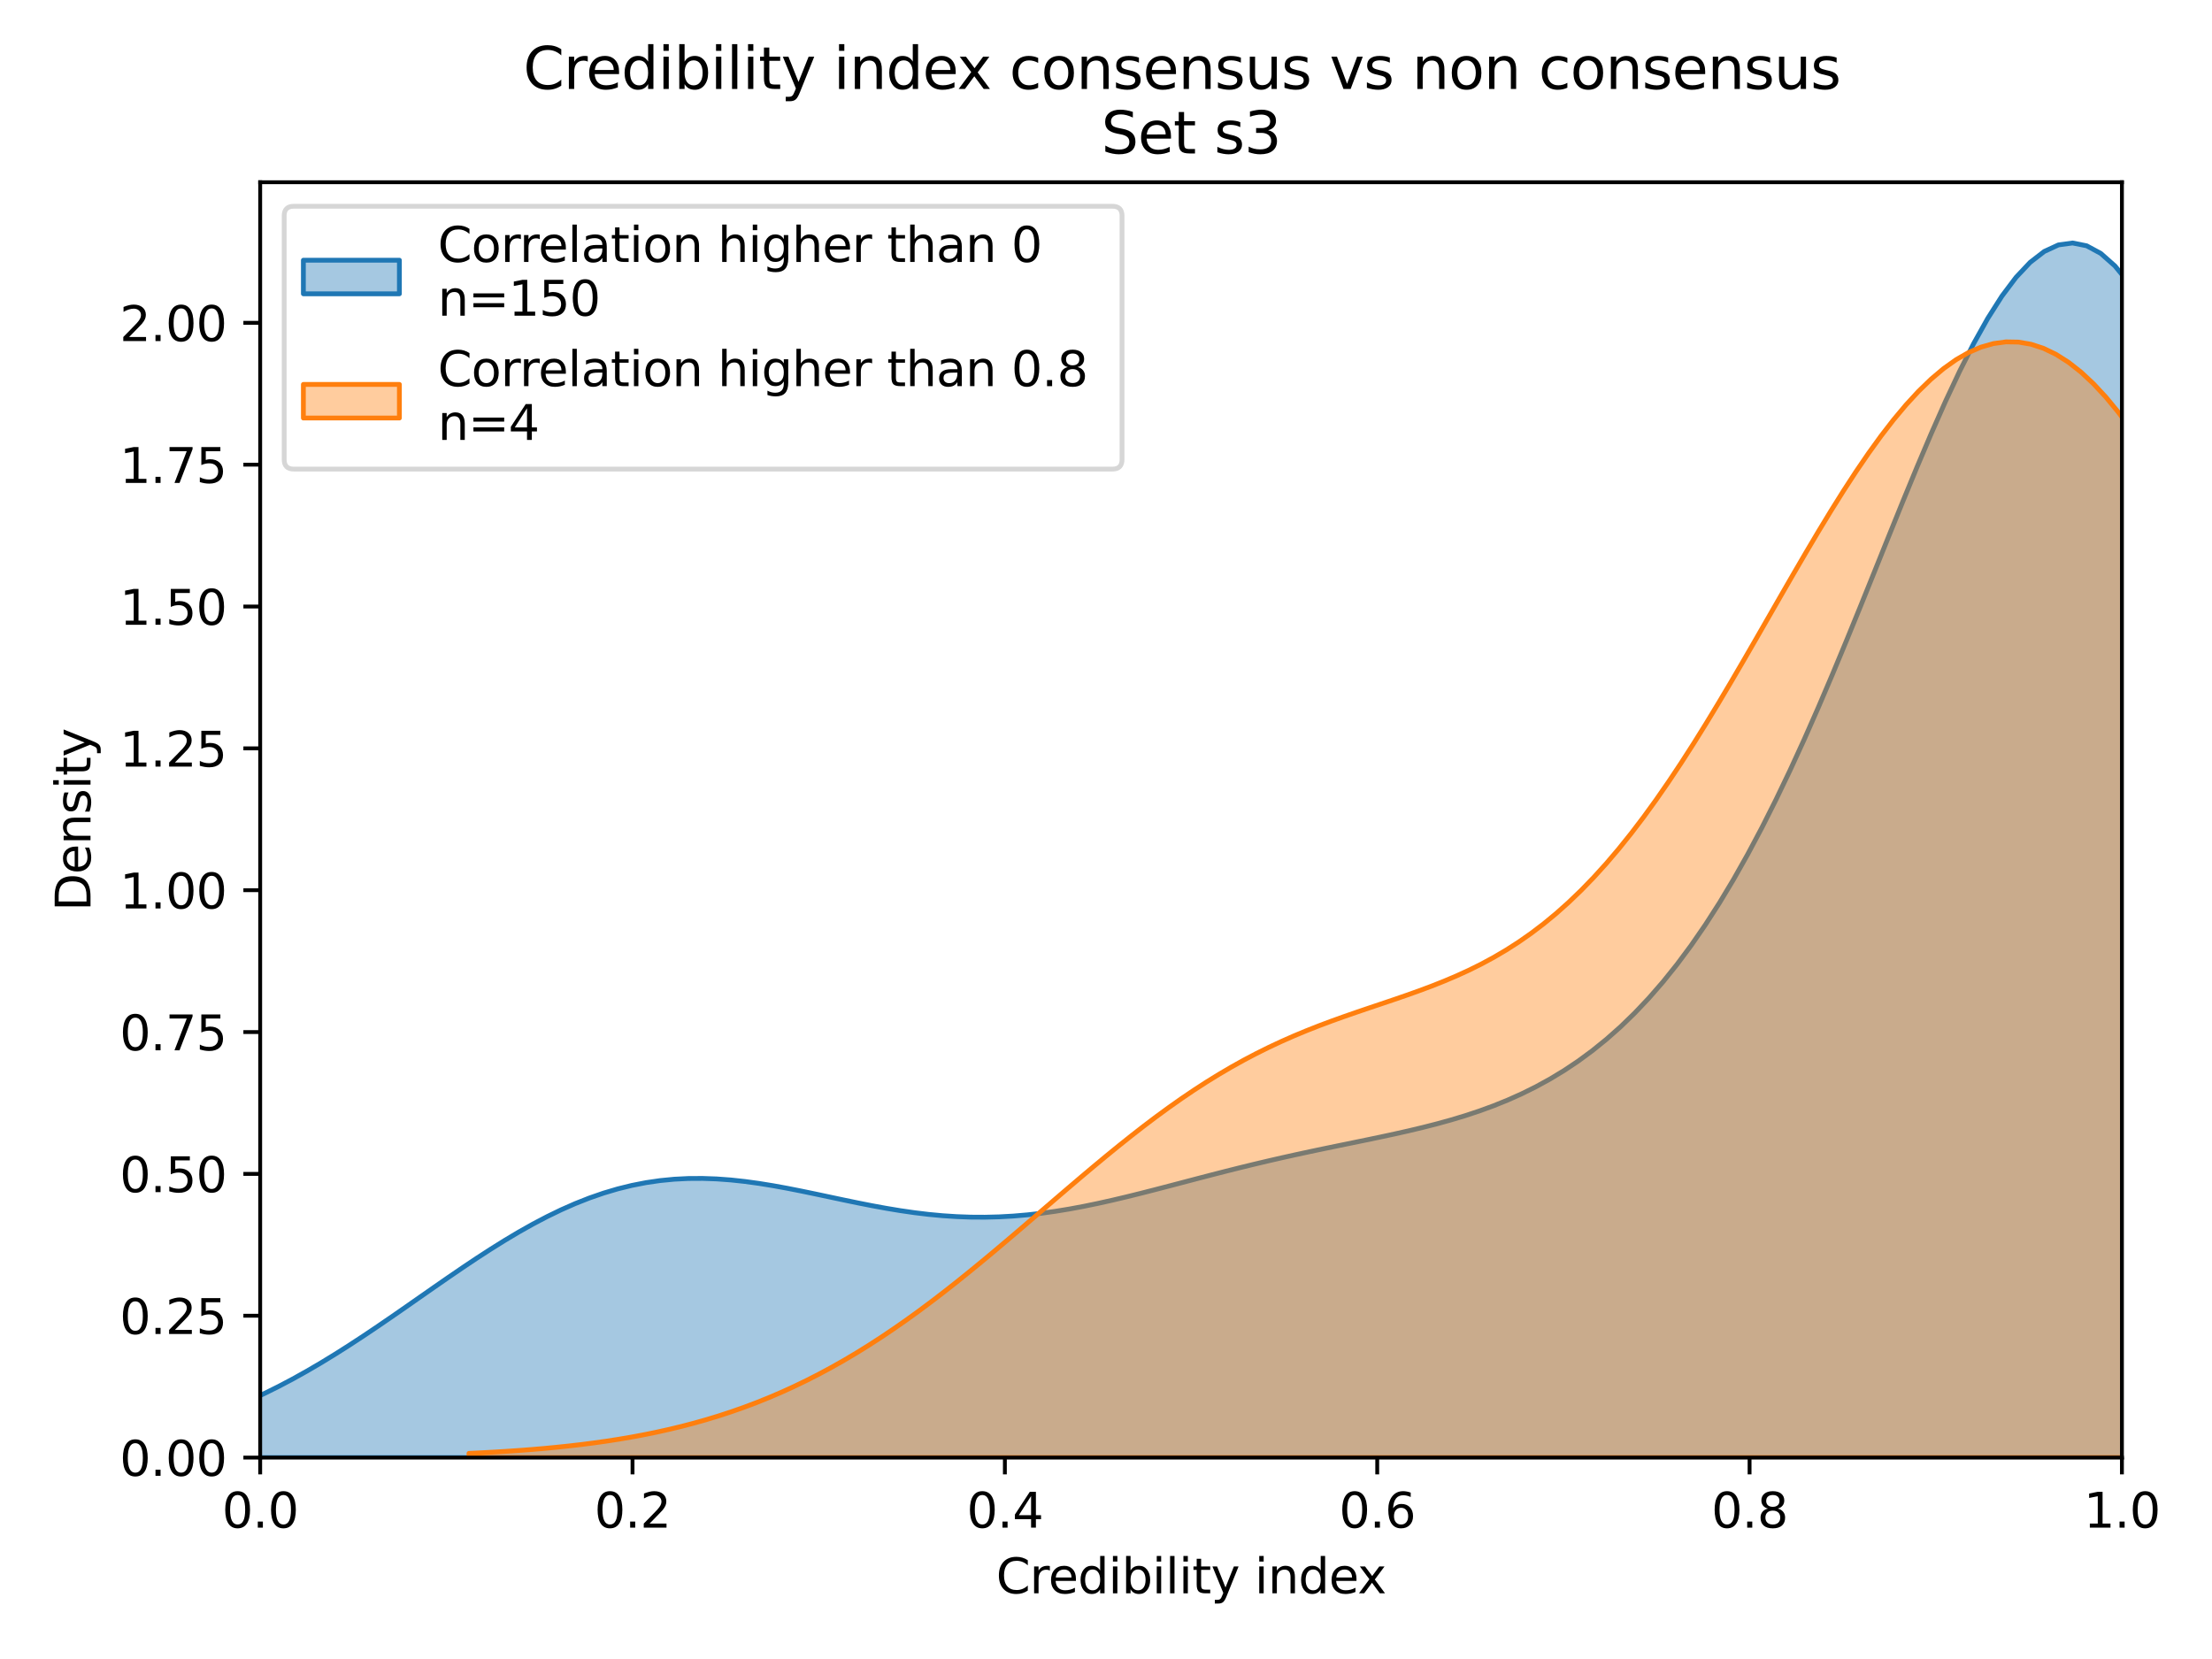 <?xml version="1.0" encoding="utf-8" standalone="no"?>
<!DOCTYPE svg PUBLIC "-//W3C//DTD SVG 1.1//EN"
  "http://www.w3.org/Graphics/SVG/1.1/DTD/svg11.dtd">
<svg height="345.6pt" version="1.1" viewBox="0 0 460.8 345.6" width="460.8pt" xmlns="http://www.w3.org/2000/svg" xmlns:xlink="http://www.w3.org/1999/xlink">
 <defs>
  <style type="text/css">*{stroke-linecap:butt;stroke-linejoin:round;}</style>
 </defs>
 <g id="figure_1">
  <g id="patch_1">
   <path d="M 0 345.6 
L 460.8 345.6 
L 460.8 0 
L 0 0 
z
" style="fill:#ffffff;"/>
  </g>
  <g id="axes_1">
   <g id="patch_2">
    <path d="M 54.2 303.64 
L 442.035 303.64 
L 442.035 37.968 
L 54.2 37.968 
z
" style="fill:#ffffff;"/>
   </g>
   <g id="PolyCollection_1">
    <path clip-path="url(#p6543b35078)" d="M -21.385 303.457 
L -21.385 303.64 
L -18.442 303.64 
L -15.5 303.64 
L -12.557 303.64 
L -9.615 303.64 
L -6.673 303.64 
L -3.73 303.64 
L -0.788 303.64 
L 2.155 303.64 
L 5.097 303.64 
L 8.04 303.64 
L 10.982 303.64 
L 13.925 303.64 
L 16.867 303.64 
L 19.809 303.64 
L 22.752 303.64 
L 25.694 303.64 
L 28.637 303.64 
L 31.579 303.64 
L 34.522 303.64 
L 37.464 303.64 
L 40.406 303.64 
L 43.349 303.64 
L 46.291 303.64 
L 49.234 303.64 
L 52.176 303.64 
L 55.119 303.64 
L 58.061 303.64 
L 61.003 303.64 
L 63.946 303.64 
L 66.888 303.64 
L 69.831 303.64 
L 72.773 303.64 
L 75.716 303.64 
L 78.658 303.64 
L 81.601 303.64 
L 84.543 303.64 
L 87.485 303.64 
L 90.428 303.64 
L 93.37 303.64 
L 96.313 303.64 
L 99.255 303.64 
L 102.198 303.64 
L 105.14 303.64 
L 108.082 303.64 
L 111.025 303.64 
L 113.967 303.64 
L 116.91 303.64 
L 119.852 303.64 
L 122.795 303.64 
L 125.737 303.64 
L 128.679 303.64 
L 131.622 303.64 
L 134.564 303.64 
L 137.507 303.64 
L 140.449 303.64 
L 143.392 303.64 
L 146.334 303.64 
L 149.277 303.64 
L 152.219 303.64 
L 155.161 303.64 
L 158.104 303.64 
L 161.046 303.64 
L 163.989 303.64 
L 166.931 303.64 
L 169.874 303.64 
L 172.816 303.64 
L 175.758 303.64 
L 178.701 303.64 
L 181.643 303.64 
L 184.586 303.64 
L 187.528 303.64 
L 190.471 303.64 
L 193.413 303.64 
L 196.355 303.64 
L 199.298 303.64 
L 202.24 303.64 
L 205.183 303.64 
L 208.125 303.64 
L 211.068 303.64 
L 214.01 303.64 
L 216.953 303.64 
L 219.895 303.64 
L 222.837 303.64 
L 225.78 303.64 
L 228.722 303.64 
L 231.665 303.64 
L 234.607 303.64 
L 237.55 303.64 
L 240.492 303.64 
L 243.434 303.64 
L 246.377 303.64 
L 249.319 303.64 
L 252.262 303.64 
L 255.204 303.64 
L 258.147 303.64 
L 261.089 303.64 
L 264.032 303.64 
L 266.974 303.64 
L 269.916 303.64 
L 272.859 303.64 
L 275.801 303.64 
L 278.744 303.64 
L 281.686 303.64 
L 284.629 303.64 
L 287.571 303.64 
L 290.513 303.64 
L 293.456 303.64 
L 296.398 303.64 
L 299.341 303.64 
L 302.283 303.64 
L 305.226 303.64 
L 308.168 303.64 
L 311.11 303.64 
L 314.053 303.64 
L 316.995 303.64 
L 319.938 303.64 
L 322.88 303.64 
L 325.823 303.64 
L 328.765 303.64 
L 331.708 303.64 
L 334.65 303.64 
L 337.592 303.64 
L 340.535 303.64 
L 343.477 303.64 
L 346.42 303.64 
L 349.362 303.64 
L 352.305 303.64 
L 355.247 303.64 
L 358.189 303.64 
L 361.132 303.64 
L 364.074 303.64 
L 367.017 303.64 
L 369.959 303.64 
L 372.902 303.64 
L 375.844 303.64 
L 378.786 303.64 
L 381.729 303.64 
L 384.671 303.64 
L 387.614 303.64 
L 390.556 303.64 
L 393.499 303.64 
L 396.441 303.64 
L 399.384 303.64 
L 402.326 303.64 
L 405.268 303.64 
L 408.211 303.64 
L 411.153 303.64 
L 414.096 303.64 
L 417.038 303.64 
L 419.981 303.64 
L 422.923 303.64 
L 425.865 303.64 
L 428.808 303.64 
L 431.75 303.64 
L 434.693 303.64 
L 437.635 303.64 
L 440.578 303.64 
L 443.52 303.64 
L 446.463 303.64 
L 449.405 303.64 
L 452.347 303.64 
L 455.29 303.64 
L 458.232 303.64 
L 461.175 303.64 
L 464.117 303.64 
L 467.06 303.64 
L 470.002 303.64 
L 472.944 303.64 
L 475.887 303.64 
L 478.829 303.64 
L 481.772 303.64 
L 484.714 303.64 
L 487.657 303.64 
L 490.599 303.64 
L 493.541 303.64 
L 496.484 303.64 
L 499.426 303.64 
L 502.369 303.64 
L 505.311 303.64 
L 508.254 303.64 
L 511.196 303.64 
L 514.139 303.64 
L 517.081 303.64 
L 520.023 303.64 
L 522.966 303.64 
L 525.908 303.64 
L 528.851 303.64 
L 531.793 303.64 
L 534.736 303.64 
L 537.678 303.64 
L 540.62 303.64 
L 543.563 303.64 
L 546.505 303.64 
L 549.448 303.64 
L 552.39 303.64 
L 555.333 303.64 
L 558.275 303.64 
L 561.217 303.64 
L 564.16 303.64 
L 564.16 301.449 
L 564.16 301.449 
L 561.217 300.921 
L 558.275 300.283 
L 555.333 299.517 
L 552.39 298.602 
L 549.448 297.515 
L 546.505 296.233 
L 543.563 294.727 
L 540.62 292.971 
L 537.678 290.934 
L 534.736 288.585 
L 531.793 285.893 
L 528.851 282.826 
L 525.908 279.353 
L 522.966 275.445 
L 520.023 271.073 
L 517.081 266.214 
L 514.139 260.846 
L 511.196 254.956 
L 508.254 248.533 
L 505.311 241.576 
L 502.369 234.09 
L 499.426 226.09 
L 496.484 217.6 
L 493.541 208.653 
L 490.599 199.295 
L 487.657 189.578 
L 484.714 179.567 
L 481.772 169.337 
L 478.829 158.968 
L 475.887 148.551 
L 472.944 138.182 
L 470.002 127.961 
L 467.06 117.991 
L 464.117 108.378 
L 461.175 99.223 
L 458.232 90.626 
L 455.29 82.681 
L 452.347 75.474 
L 449.405 69.083 
L 446.463 63.573 
L 443.52 58.998 
L 440.578 55.397 
L 437.635 52.795 
L 434.693 51.204 
L 431.75 50.619 
L 428.808 51.022 
L 425.865 52.38 
L 422.923 54.648 
L 419.981 57.771 
L 417.038 61.682 
L 414.096 66.306 
L 411.153 71.564 
L 408.211 77.371 
L 405.268 83.64 
L 402.326 90.283 
L 399.384 97.214 
L 396.441 104.349 
L 393.499 111.607 
L 390.556 118.915 
L 387.614 126.204 
L 384.671 133.412 
L 381.729 140.486 
L 378.786 147.378 
L 375.844 154.048 
L 372.902 160.466 
L 369.959 166.604 
L 367.017 172.446 
L 364.074 177.979 
L 361.132 183.194 
L 358.189 188.09 
L 355.247 192.668 
L 352.305 196.932 
L 349.362 200.892 
L 346.42 204.555 
L 343.477 207.934 
L 340.535 211.042 
L 337.592 213.893 
L 334.65 216.5 
L 331.708 218.879 
L 328.765 221.044 
L 325.823 223.01 
L 322.88 224.791 
L 319.938 226.403 
L 316.995 227.86 
L 314.053 229.176 
L 311.11 230.364 
L 308.168 231.439 
L 305.226 232.414 
L 302.283 233.301 
L 299.341 234.114 
L 296.398 234.865 
L 293.456 235.566 
L 290.513 236.228 
L 287.571 236.861 
L 284.629 237.475 
L 281.686 238.08 
L 278.744 238.683 
L 275.801 239.291 
L 272.859 239.91 
L 269.916 240.546 
L 266.974 241.2 
L 264.032 241.876 
L 261.089 242.573 
L 258.147 243.292 
L 255.204 244.03 
L 252.262 244.785 
L 249.319 245.551 
L 246.377 246.324 
L 243.434 247.096 
L 240.492 247.862 
L 237.55 248.613 
L 234.607 249.34 
L 231.665 250.036 
L 228.722 250.691 
L 225.78 251.298 
L 222.837 251.847 
L 219.895 252.331 
L 216.953 252.743 
L 214.01 253.077 
L 211.068 253.328 
L 208.125 253.492 
L 205.183 253.566 
L 202.24 253.551 
L 199.298 253.445 
L 196.355 253.252 
L 193.413 252.976 
L 190.471 252.621 
L 187.528 252.195 
L 184.586 251.707 
L 181.643 251.167 
L 178.701 250.587 
L 175.758 249.978 
L 172.816 249.354 
L 169.874 248.73 
L 166.931 248.12 
L 163.989 247.539 
L 161.046 247.003 
L 158.104 246.526 
L 155.161 246.122 
L 152.219 245.806 
L 149.277 245.59 
L 146.334 245.486 
L 143.392 245.503 
L 140.449 245.652 
L 137.507 245.938 
L 134.564 246.368 
L 131.622 246.944 
L 128.679 247.669 
L 125.737 248.542 
L 122.795 249.561 
L 119.852 250.722 
L 116.91 252.019 
L 113.967 253.445 
L 111.025 254.991 
L 108.082 256.646 
L 105.14 258.399 
L 102.198 260.237 
L 99.255 262.146 
L 96.313 264.114 
L 93.37 266.124 
L 90.428 268.163 
L 87.485 270.217 
L 84.543 272.271 
L 81.601 274.312 
L 78.658 276.326 
L 75.716 278.302 
L 72.773 280.228 
L 69.831 282.095 
L 66.888 283.894 
L 63.946 285.616 
L 61.003 287.257 
L 58.061 288.81 
L 55.119 290.273 
L 52.176 291.644 
L 49.234 292.919 
L 46.291 294.101 
L 43.349 295.19 
L 40.406 296.187 
L 37.464 297.096 
L 34.522 297.92 
L 31.579 298.662 
L 28.637 299.328 
L 25.694 299.921 
L 22.752 300.448 
L 19.809 300.913 
L 16.867 301.321 
L 13.925 301.677 
L 10.982 301.986 
L 8.04 302.253 
L 5.097 302.482 
L 2.155 302.678 
L -0.788 302.845 
L -3.73 302.986 
L -6.673 303.104 
L -9.615 303.203 
L -12.557 303.286 
L -15.5 303.354 
L -18.442 303.411 
L -21.385 303.457 
z
" style="fill:#1f77b4;fill-opacity:0.4;stroke:#1f77b4;"/>
   </g>
   <g id="PolyCollection_2">
    <path clip-path="url(#p6543b35078)" d="M 97.699 302.763 
L 97.699 303.64 
L 100.302 303.64 
L 102.905 303.64 
L 105.508 303.64 
L 108.111 303.64 
L 110.714 303.64 
L 113.318 303.64 
L 115.921 303.64 
L 118.524 303.64 
L 121.127 303.64 
L 123.73 303.64 
L 126.333 303.64 
L 128.936 303.64 
L 131.54 303.64 
L 134.143 303.64 
L 136.746 303.64 
L 139.349 303.64 
L 141.952 303.64 
L 144.555 303.64 
L 147.158 303.64 
L 149.762 303.64 
L 152.365 303.64 
L 154.968 303.64 
L 157.571 303.64 
L 160.174 303.64 
L 162.777 303.64 
L 165.38 303.64 
L 167.984 303.64 
L 170.587 303.64 
L 173.19 303.64 
L 175.793 303.64 
L 178.396 303.64 
L 180.999 303.64 
L 183.602 303.64 
L 186.206 303.64 
L 188.809 303.64 
L 191.412 303.64 
L 194.015 303.64 
L 196.618 303.64 
L 199.221 303.64 
L 201.824 303.64 
L 204.427 303.64 
L 207.031 303.64 
L 209.634 303.64 
L 212.237 303.64 
L 214.84 303.64 
L 217.443 303.64 
L 220.046 303.64 
L 222.649 303.64 
L 225.253 303.64 
L 227.856 303.64 
L 230.459 303.64 
L 233.062 303.64 
L 235.665 303.64 
L 238.268 303.64 
L 240.871 303.64 
L 243.475 303.64 
L 246.078 303.64 
L 248.681 303.64 
L 251.284 303.64 
L 253.887 303.64 
L 256.49 303.64 
L 259.093 303.64 
L 261.697 303.64 
L 264.3 303.64 
L 266.903 303.64 
L 269.506 303.64 
L 272.109 303.64 
L 274.712 303.64 
L 277.315 303.64 
L 279.919 303.64 
L 282.522 303.64 
L 285.125 303.64 
L 287.728 303.64 
L 290.331 303.64 
L 292.934 303.64 
L 295.537 303.64 
L 298.141 303.64 
L 300.744 303.64 
L 303.347 303.64 
L 305.95 303.64 
L 308.553 303.64 
L 311.156 303.64 
L 313.759 303.64 
L 316.363 303.64 
L 318.966 303.64 
L 321.569 303.64 
L 324.172 303.64 
L 326.775 303.64 
L 329.378 303.64 
L 331.981 303.64 
L 334.585 303.64 
L 337.188 303.64 
L 339.791 303.64 
L 342.394 303.64 
L 344.997 303.64 
L 347.6 303.64 
L 350.203 303.64 
L 352.807 303.64 
L 355.41 303.64 
L 358.013 303.64 
L 360.616 303.64 
L 363.219 303.64 
L 365.822 303.64 
L 368.425 303.64 
L 371.029 303.64 
L 373.632 303.64 
L 376.235 303.64 
L 378.838 303.64 
L 381.441 303.64 
L 384.044 303.64 
L 386.647 303.64 
L 389.251 303.64 
L 391.854 303.64 
L 394.457 303.64 
L 397.06 303.64 
L 399.663 303.64 
L 402.266 303.64 
L 404.869 303.64 
L 407.473 303.64 
L 410.076 303.64 
L 412.679 303.64 
L 415.282 303.64 
L 417.885 303.64 
L 420.488 303.64 
L 423.091 303.64 
L 425.695 303.64 
L 428.298 303.64 
L 430.901 303.64 
L 433.504 303.64 
L 436.107 303.64 
L 438.71 303.64 
L 441.313 303.64 
L 443.917 303.64 
L 446.52 303.64 
L 449.123 303.64 
L 451.726 303.64 
L 454.329 303.64 
L 456.932 303.64 
L 459.535 303.64 
L 462.139 303.64 
L 464.742 303.64 
L 467.345 303.64 
L 469.948 303.64 
L 472.551 303.64 
L 475.154 303.64 
L 477.757 303.64 
L 480.361 303.64 
L 482.964 303.64 
L 485.567 303.64 
L 488.17 303.64 
L 490.773 303.64 
L 493.376 303.64 
L 495.979 303.64 
L 498.583 303.64 
L 501.186 303.64 
L 503.789 303.64 
L 506.392 303.64 
L 508.995 303.64 
L 511.598 303.64 
L 514.201 303.64 
L 516.805 303.64 
L 519.408 303.64 
L 522.011 303.64 
L 524.614 303.64 
L 527.217 303.64 
L 529.82 303.64 
L 532.423 303.64 
L 535.027 303.64 
L 537.63 303.64 
L 540.233 303.64 
L 542.836 303.64 
L 545.439 303.64 
L 548.042 303.64 
L 550.645 303.64 
L 553.249 303.64 
L 555.852 303.64 
L 558.455 303.64 
L 561.058 303.64 
L 563.661 303.64 
L 566.264 303.64 
L 568.867 303.64 
L 571.471 303.64 
L 574.074 303.64 
L 576.677 303.64 
L 579.28 303.64 
L 581.883 303.64 
L 584.486 303.64 
L 587.089 303.64 
L 589.693 303.64 
L 592.296 303.64 
L 594.899 303.64 
L 597.502 303.64 
L 600.105 303.64 
L 602.708 303.64 
L 605.311 303.64 
L 607.914 303.64 
L 610.518 303.64 
L 613.121 303.64 
L 615.724 303.64 
L 615.724 302.458 
L 615.724 302.458 
L 613.121 302.281 
L 610.518 302.079 
L 607.914 301.851 
L 605.311 301.594 
L 602.708 301.304 
L 600.105 300.978 
L 597.502 300.612 
L 594.899 300.203 
L 592.296 299.745 
L 589.693 299.236 
L 587.089 298.669 
L 584.486 298.039 
L 581.883 297.342 
L 579.28 296.572 
L 576.677 295.722 
L 574.074 294.787 
L 571.471 293.76 
L 568.867 292.635 
L 566.264 291.404 
L 563.661 290.063 
L 561.058 288.602 
L 558.455 287.015 
L 555.852 285.296 
L 553.249 283.437 
L 550.645 281.432 
L 548.042 279.273 
L 545.439 276.955 
L 542.836 274.471 
L 540.233 271.817 
L 537.63 268.985 
L 535.027 265.973 
L 532.423 262.775 
L 529.82 259.39 
L 527.217 255.814 
L 524.614 252.045 
L 522.011 248.085 
L 519.408 243.932 
L 516.805 239.589 
L 514.201 235.059 
L 511.598 230.346 
L 508.995 225.455 
L 506.392 220.395 
L 503.789 215.173 
L 501.186 209.799 
L 498.583 204.285 
L 495.979 198.643 
L 493.376 192.889 
L 490.773 187.037 
L 488.17 181.106 
L 485.567 175.113 
L 482.964 169.079 
L 480.361 163.024 
L 477.757 156.971 
L 475.154 150.942 
L 472.551 144.961 
L 469.948 139.053 
L 467.345 133.243 
L 464.742 127.555 
L 462.139 122.014 
L 459.535 116.647 
L 456.932 111.477 
L 454.329 106.529 
L 451.726 101.826 
L 449.123 97.391 
L 446.52 93.246 
L 443.917 89.411 
L 441.313 85.904 
L 438.71 82.742 
L 436.107 79.94 
L 433.504 77.511 
L 430.901 75.467 
L 428.298 73.815 
L 425.695 72.561 
L 423.091 71.71 
L 420.488 71.263 
L 417.885 71.217 
L 415.282 71.57 
L 412.679 72.314 
L 410.076 73.441 
L 407.473 74.939 
L 404.869 76.795 
L 402.266 78.992 
L 399.663 81.514 
L 397.06 84.34 
L 394.457 87.448 
L 391.854 90.816 
L 389.251 94.42 
L 386.647 98.233 
L 384.044 102.231 
L 381.441 106.385 
L 378.838 110.669 
L 376.235 115.056 
L 373.632 119.518 
L 371.029 124.028 
L 368.425 128.562 
L 365.822 133.092 
L 363.219 137.595 
L 360.616 142.048 
L 358.013 146.43 
L 355.41 150.719 
L 352.807 154.898 
L 350.203 158.95 
L 347.6 162.86 
L 344.997 166.617 
L 342.394 170.208 
L 339.791 173.627 
L 337.188 176.867 
L 334.585 179.923 
L 331.981 182.794 
L 329.378 185.478 
L 326.775 187.979 
L 324.172 190.3 
L 321.569 192.446 
L 318.966 194.424 
L 316.363 196.243 
L 313.759 197.912 
L 311.156 199.442 
L 308.553 200.846 
L 305.95 202.136 
L 303.347 203.324 
L 300.744 204.426 
L 298.141 205.456 
L 295.537 206.426 
L 292.934 207.353 
L 290.331 208.249 
L 287.728 209.128 
L 285.125 210.003 
L 282.522 210.888 
L 279.919 211.792 
L 277.315 212.728 
L 274.712 213.705 
L 272.109 214.732 
L 269.506 215.816 
L 266.903 216.965 
L 264.3 218.184 
L 261.697 219.477 
L 259.093 220.847 
L 256.49 222.296 
L 253.887 223.825 
L 251.284 225.433 
L 248.681 227.12 
L 246.078 228.883 
L 243.475 230.718 
L 240.871 232.621 
L 238.268 234.589 
L 235.665 236.614 
L 233.062 238.691 
L 230.459 240.813 
L 227.856 242.974 
L 225.253 245.165 
L 222.649 247.379 
L 220.046 249.609 
L 217.443 251.847 
L 214.84 254.086 
L 212.237 256.317 
L 209.634 258.533 
L 207.031 260.728 
L 204.427 262.895 
L 201.824 265.027 
L 199.221 267.119 
L 196.618 269.165 
L 194.015 271.16 
L 191.412 273.1 
L 188.809 274.98 
L 186.206 276.798 
L 183.602 278.55 
L 180.999 280.234 
L 178.396 281.849 
L 175.793 283.393 
L 173.19 284.864 
L 170.587 286.264 
L 167.984 287.591 
L 165.38 288.847 
L 162.777 290.032 
L 160.174 291.147 
L 157.571 292.193 
L 154.968 293.173 
L 152.365 294.089 
L 149.762 294.942 
L 147.158 295.734 
L 144.555 296.469 
L 141.952 297.149 
L 139.349 297.776 
L 136.746 298.353 
L 134.143 298.883 
L 131.54 299.368 
L 128.936 299.812 
L 126.333 300.216 
L 123.73 300.584 
L 121.127 300.918 
L 118.524 301.22 
L 115.921 301.493 
L 113.318 301.74 
L 110.714 301.961 
L 108.111 302.159 
L 105.508 302.337 
L 102.905 302.496 
L 100.302 302.637 
L 97.699 302.763 
z
" style="fill:#ff7f0e;fill-opacity:0.4;stroke:#ff7f0e;"/>
   </g>
   <g id="matplotlib.axis_1">
    <g id="xtick_1">
     <g id="line2d_1">
      <defs>
       <path d="M 0 0 
L 0 3.5 
" id="mb7df7b079b" style="stroke:#000000;stroke-width:0.8;"/>
      </defs>
      <g>
       <use style="stroke:#000000;stroke-width:0.8;" x="54.2" xlink:href="#mb7df7b079b" y="303.64"/>
      </g>
     </g>
     <g id="text_1">
      <!-- 0.0 -->
      <g transform="translate(46.248 318.238)scale(0.1 -0.1)">
       <defs>
        <path d="M 2034 4250 
Q 1547 4250 1301 3770 
Q 1056 3291 1056 2328 
Q 1056 1369 1301 889 
Q 1547 409 2034 409 
Q 2525 409 2770 889 
Q 3016 1369 3016 2328 
Q 3016 3291 2770 3770 
Q 2525 4250 2034 4250 
z
M 2034 4750 
Q 2819 4750 3233 4129 
Q 3647 3509 3647 2328 
Q 3647 1150 3233 529 
Q 2819 -91 2034 -91 
Q 1250 -91 836 529 
Q 422 1150 422 2328 
Q 422 3509 836 4129 
Q 1250 4750 2034 4750 
z
" id="DejaVuSans-30" transform="scale(0.016)"/>
        <path d="M 684 794 
L 1344 794 
L 1344 0 
L 684 0 
L 684 794 
z
" id="DejaVuSans-2e" transform="scale(0.016)"/>
       </defs>
       <use xlink:href="#DejaVuSans-30"/>
       <use x="63.623" xlink:href="#DejaVuSans-2e"/>
       <use x="95.41" xlink:href="#DejaVuSans-30"/>
      </g>
     </g>
    </g>
    <g id="xtick_2">
     <g id="line2d_2">
      <g>
       <use style="stroke:#000000;stroke-width:0.8;" x="131.767" xlink:href="#mb7df7b079b" y="303.64"/>
      </g>
     </g>
     <g id="text_2">
      <!-- 0.2 -->
      <g transform="translate(123.815 318.238)scale(0.1 -0.1)">
       <defs>
        <path d="M 1228 531 
L 3431 531 
L 3431 0 
L 469 0 
L 469 531 
Q 828 903 1448 1529 
Q 2069 2156 2228 2338 
Q 2531 2678 2651 2914 
Q 2772 3150 2772 3378 
Q 2772 3750 2511 3984 
Q 2250 4219 1831 4219 
Q 1534 4219 1204 4116 
Q 875 4013 500 3803 
L 500 4441 
Q 881 4594 1212 4672 
Q 1544 4750 1819 4750 
Q 2544 4750 2975 4387 
Q 3406 4025 3406 3419 
Q 3406 3131 3298 2873 
Q 3191 2616 2906 2266 
Q 2828 2175 2409 1742 
Q 1991 1309 1228 531 
z
" id="DejaVuSans-32" transform="scale(0.016)"/>
       </defs>
       <use xlink:href="#DejaVuSans-30"/>
       <use x="63.623" xlink:href="#DejaVuSans-2e"/>
       <use x="95.41" xlink:href="#DejaVuSans-32"/>
      </g>
     </g>
    </g>
    <g id="xtick_3">
     <g id="line2d_3">
      <g>
       <use style="stroke:#000000;stroke-width:0.8;" x="209.334" xlink:href="#mb7df7b079b" y="303.64"/>
      </g>
     </g>
     <g id="text_3">
      <!-- 0.4 -->
      <g transform="translate(201.382 318.238)scale(0.1 -0.1)">
       <defs>
        <path d="M 2419 4116 
L 825 1625 
L 2419 1625 
L 2419 4116 
z
M 2253 4666 
L 3047 4666 
L 3047 1625 
L 3713 1625 
L 3713 1100 
L 3047 1100 
L 3047 0 
L 2419 0 
L 2419 1100 
L 313 1100 
L 313 1709 
L 2253 4666 
z
" id="DejaVuSans-34" transform="scale(0.016)"/>
       </defs>
       <use xlink:href="#DejaVuSans-30"/>
       <use x="63.623" xlink:href="#DejaVuSans-2e"/>
       <use x="95.41" xlink:href="#DejaVuSans-34"/>
      </g>
     </g>
    </g>
    <g id="xtick_4">
     <g id="line2d_4">
      <g>
       <use style="stroke:#000000;stroke-width:0.8;" x="286.901" xlink:href="#mb7df7b079b" y="303.64"/>
      </g>
     </g>
     <g id="text_4">
      <!-- 0.6 -->
      <g transform="translate(278.949 318.238)scale(0.1 -0.1)">
       <defs>
        <path d="M 2113 2584 
Q 1688 2584 1439 2293 
Q 1191 2003 1191 1497 
Q 1191 994 1439 701 
Q 1688 409 2113 409 
Q 2538 409 2786 701 
Q 3034 994 3034 1497 
Q 3034 2003 2786 2293 
Q 2538 2584 2113 2584 
z
M 3366 4563 
L 3366 3988 
Q 3128 4100 2886 4159 
Q 2644 4219 2406 4219 
Q 1781 4219 1451 3797 
Q 1122 3375 1075 2522 
Q 1259 2794 1537 2939 
Q 1816 3084 2150 3084 
Q 2853 3084 3261 2657 
Q 3669 2231 3669 1497 
Q 3669 778 3244 343 
Q 2819 -91 2113 -91 
Q 1303 -91 875 529 
Q 447 1150 447 2328 
Q 447 3434 972 4092 
Q 1497 4750 2381 4750 
Q 2619 4750 2861 4703 
Q 3103 4656 3366 4563 
z
" id="DejaVuSans-36" transform="scale(0.016)"/>
       </defs>
       <use xlink:href="#DejaVuSans-30"/>
       <use x="63.623" xlink:href="#DejaVuSans-2e"/>
       <use x="95.41" xlink:href="#DejaVuSans-36"/>
      </g>
     </g>
    </g>
    <g id="xtick_5">
     <g id="line2d_5">
      <g>
       <use style="stroke:#000000;stroke-width:0.8;" x="364.468" xlink:href="#mb7df7b079b" y="303.64"/>
      </g>
     </g>
     <g id="text_5">
      <!-- 0.8 -->
      <g transform="translate(356.516 318.238)scale(0.1 -0.1)">
       <defs>
        <path d="M 2034 2216 
Q 1584 2216 1326 1975 
Q 1069 1734 1069 1313 
Q 1069 891 1326 650 
Q 1584 409 2034 409 
Q 2484 409 2743 651 
Q 3003 894 3003 1313 
Q 3003 1734 2745 1975 
Q 2488 2216 2034 2216 
z
M 1403 2484 
Q 997 2584 770 2862 
Q 544 3141 544 3541 
Q 544 4100 942 4425 
Q 1341 4750 2034 4750 
Q 2731 4750 3128 4425 
Q 3525 4100 3525 3541 
Q 3525 3141 3298 2862 
Q 3072 2584 2669 2484 
Q 3125 2378 3379 2068 
Q 3634 1759 3634 1313 
Q 3634 634 3220 271 
Q 2806 -91 2034 -91 
Q 1263 -91 848 271 
Q 434 634 434 1313 
Q 434 1759 690 2068 
Q 947 2378 1403 2484 
z
M 1172 3481 
Q 1172 3119 1398 2916 
Q 1625 2713 2034 2713 
Q 2441 2713 2670 2916 
Q 2900 3119 2900 3481 
Q 2900 3844 2670 4047 
Q 2441 4250 2034 4250 
Q 1625 4250 1398 4047 
Q 1172 3844 1172 3481 
z
" id="DejaVuSans-38" transform="scale(0.016)"/>
       </defs>
       <use xlink:href="#DejaVuSans-30"/>
       <use x="63.623" xlink:href="#DejaVuSans-2e"/>
       <use x="95.41" xlink:href="#DejaVuSans-38"/>
      </g>
     </g>
    </g>
    <g id="xtick_6">
     <g id="line2d_6">
      <g>
       <use style="stroke:#000000;stroke-width:0.8;" x="442.035" xlink:href="#mb7df7b079b" y="303.64"/>
      </g>
     </g>
     <g id="text_6">
      <!-- 1.0 -->
      <g transform="translate(434.083 318.238)scale(0.1 -0.1)">
       <defs>
        <path d="M 794 531 
L 1825 531 
L 1825 4091 
L 703 3866 
L 703 4441 
L 1819 4666 
L 2450 4666 
L 2450 531 
L 3481 531 
L 3481 0 
L 794 0 
L 794 531 
z
" id="DejaVuSans-31" transform="scale(0.016)"/>
       </defs>
       <use xlink:href="#DejaVuSans-31"/>
       <use x="63.623" xlink:href="#DejaVuSans-2e"/>
       <use x="95.41" xlink:href="#DejaVuSans-30"/>
      </g>
     </g>
    </g>
    <g id="text_7">
     <!-- Credibility index -->
     <g transform="translate(207.513 331.917)scale(0.1 -0.1)">
      <defs>
       <path d="M 4122 4306 
L 4122 3641 
Q 3803 3938 3442 4084 
Q 3081 4231 2675 4231 
Q 1875 4231 1450 3742 
Q 1025 3253 1025 2328 
Q 1025 1406 1450 917 
Q 1875 428 2675 428 
Q 3081 428 3442 575 
Q 3803 722 4122 1019 
L 4122 359 
Q 3791 134 3420 21 
Q 3050 -91 2638 -91 
Q 1578 -91 968 557 
Q 359 1206 359 2328 
Q 359 3453 968 4101 
Q 1578 4750 2638 4750 
Q 3056 4750 3426 4639 
Q 3797 4528 4122 4306 
z
" id="DejaVuSans-43" transform="scale(0.016)"/>
       <path d="M 2631 2963 
Q 2534 3019 2420 3045 
Q 2306 3072 2169 3072 
Q 1681 3072 1420 2755 
Q 1159 2438 1159 1844 
L 1159 0 
L 581 0 
L 581 3500 
L 1159 3500 
L 1159 2956 
Q 1341 3275 1631 3429 
Q 1922 3584 2338 3584 
Q 2397 3584 2469 3576 
Q 2541 3569 2628 3553 
L 2631 2963 
z
" id="DejaVuSans-72" transform="scale(0.016)"/>
       <path d="M 3597 1894 
L 3597 1613 
L 953 1613 
Q 991 1019 1311 708 
Q 1631 397 2203 397 
Q 2534 397 2845 478 
Q 3156 559 3463 722 
L 3463 178 
Q 3153 47 2828 -22 
Q 2503 -91 2169 -91 
Q 1331 -91 842 396 
Q 353 884 353 1716 
Q 353 2575 817 3079 
Q 1281 3584 2069 3584 
Q 2775 3584 3186 3129 
Q 3597 2675 3597 1894 
z
M 3022 2063 
Q 3016 2534 2758 2815 
Q 2500 3097 2075 3097 
Q 1594 3097 1305 2825 
Q 1016 2553 972 2059 
L 3022 2063 
z
" id="DejaVuSans-65" transform="scale(0.016)"/>
       <path d="M 2906 2969 
L 2906 4863 
L 3481 4863 
L 3481 0 
L 2906 0 
L 2906 525 
Q 2725 213 2448 61 
Q 2172 -91 1784 -91 
Q 1150 -91 751 415 
Q 353 922 353 1747 
Q 353 2572 751 3078 
Q 1150 3584 1784 3584 
Q 2172 3584 2448 3432 
Q 2725 3281 2906 2969 
z
M 947 1747 
Q 947 1113 1208 752 
Q 1469 391 1925 391 
Q 2381 391 2643 752 
Q 2906 1113 2906 1747 
Q 2906 2381 2643 2742 
Q 2381 3103 1925 3103 
Q 1469 3103 1208 2742 
Q 947 2381 947 1747 
z
" id="DejaVuSans-64" transform="scale(0.016)"/>
       <path d="M 603 3500 
L 1178 3500 
L 1178 0 
L 603 0 
L 603 3500 
z
M 603 4863 
L 1178 4863 
L 1178 4134 
L 603 4134 
L 603 4863 
z
" id="DejaVuSans-69" transform="scale(0.016)"/>
       <path d="M 3116 1747 
Q 3116 2381 2855 2742 
Q 2594 3103 2138 3103 
Q 1681 3103 1420 2742 
Q 1159 2381 1159 1747 
Q 1159 1113 1420 752 
Q 1681 391 2138 391 
Q 2594 391 2855 752 
Q 3116 1113 3116 1747 
z
M 1159 2969 
Q 1341 3281 1617 3432 
Q 1894 3584 2278 3584 
Q 2916 3584 3314 3078 
Q 3713 2572 3713 1747 
Q 3713 922 3314 415 
Q 2916 -91 2278 -91 
Q 1894 -91 1617 61 
Q 1341 213 1159 525 
L 1159 0 
L 581 0 
L 581 4863 
L 1159 4863 
L 1159 2969 
z
" id="DejaVuSans-62" transform="scale(0.016)"/>
       <path d="M 603 4863 
L 1178 4863 
L 1178 0 
L 603 0 
L 603 4863 
z
" id="DejaVuSans-6c" transform="scale(0.016)"/>
       <path d="M 1172 4494 
L 1172 3500 
L 2356 3500 
L 2356 3053 
L 1172 3053 
L 1172 1153 
Q 1172 725 1289 603 
Q 1406 481 1766 481 
L 2356 481 
L 2356 0 
L 1766 0 
Q 1100 0 847 248 
Q 594 497 594 1153 
L 594 3053 
L 172 3053 
L 172 3500 
L 594 3500 
L 594 4494 
L 1172 4494 
z
" id="DejaVuSans-74" transform="scale(0.016)"/>
       <path d="M 2059 -325 
Q 1816 -950 1584 -1140 
Q 1353 -1331 966 -1331 
L 506 -1331 
L 506 -850 
L 844 -850 
Q 1081 -850 1212 -737 
Q 1344 -625 1503 -206 
L 1606 56 
L 191 3500 
L 800 3500 
L 1894 763 
L 2988 3500 
L 3597 3500 
L 2059 -325 
z
" id="DejaVuSans-79" transform="scale(0.016)"/>
       <path id="DejaVuSans-20" transform="scale(0.016)"/>
       <path d="M 3513 2113 
L 3513 0 
L 2938 0 
L 2938 2094 
Q 2938 2591 2744 2837 
Q 2550 3084 2163 3084 
Q 1697 3084 1428 2787 
Q 1159 2491 1159 1978 
L 1159 0 
L 581 0 
L 581 3500 
L 1159 3500 
L 1159 2956 
Q 1366 3272 1645 3428 
Q 1925 3584 2291 3584 
Q 2894 3584 3203 3211 
Q 3513 2838 3513 2113 
z
" id="DejaVuSans-6e" transform="scale(0.016)"/>
       <path d="M 3513 3500 
L 2247 1797 
L 3578 0 
L 2900 0 
L 1881 1375 
L 863 0 
L 184 0 
L 1544 1831 
L 300 3500 
L 978 3500 
L 1906 2253 
L 2834 3500 
L 3513 3500 
z
" id="DejaVuSans-78" transform="scale(0.016)"/>
      </defs>
      <use xlink:href="#DejaVuSans-43"/>
      <use x="69.824" xlink:href="#DejaVuSans-72"/>
      <use x="108.688" xlink:href="#DejaVuSans-65"/>
      <use x="170.211" xlink:href="#DejaVuSans-64"/>
      <use x="233.688" xlink:href="#DejaVuSans-69"/>
      <use x="261.471" xlink:href="#DejaVuSans-62"/>
      <use x="324.947" xlink:href="#DejaVuSans-69"/>
      <use x="352.73" xlink:href="#DejaVuSans-6c"/>
      <use x="380.514" xlink:href="#DejaVuSans-69"/>
      <use x="408.297" xlink:href="#DejaVuSans-74"/>
      <use x="447.506" xlink:href="#DejaVuSans-79"/>
      <use x="506.686" xlink:href="#DejaVuSans-20"/>
      <use x="538.473" xlink:href="#DejaVuSans-69"/>
      <use x="566.256" xlink:href="#DejaVuSans-6e"/>
      <use x="629.635" xlink:href="#DejaVuSans-64"/>
      <use x="693.111" xlink:href="#DejaVuSans-65"/>
      <use x="752.885" xlink:href="#DejaVuSans-78"/>
     </g>
    </g>
   </g>
   <g id="matplotlib.axis_2">
    <g id="ytick_1">
     <g id="line2d_7">
      <defs>
       <path d="M 0 0 
L -3.5 0 
" id="m68b4882aba" style="stroke:#000000;stroke-width:0.8;"/>
      </defs>
      <g>
       <use style="stroke:#000000;stroke-width:0.8;" x="54.2" xlink:href="#m68b4882aba" y="303.64"/>
      </g>
     </g>
     <g id="text_8">
      <!-- 0.00 -->
      <g transform="translate(24.934 307.439)scale(0.1 -0.1)">
       <use xlink:href="#DejaVuSans-30"/>
       <use x="63.623" xlink:href="#DejaVuSans-2e"/>
       <use x="95.41" xlink:href="#DejaVuSans-30"/>
       <use x="159.033" xlink:href="#DejaVuSans-30"/>
      </g>
     </g>
    </g>
    <g id="ytick_2">
     <g id="line2d_8">
      <g>
       <use style="stroke:#000000;stroke-width:0.8;" x="54.2" xlink:href="#m68b4882aba" y="274.092"/>
      </g>
     </g>
     <g id="text_9">
      <!-- 0.25 -->
      <g transform="translate(24.934 277.891)scale(0.1 -0.1)">
       <defs>
        <path d="M 691 4666 
L 3169 4666 
L 3169 4134 
L 1269 4134 
L 1269 2991 
Q 1406 3038 1543 3061 
Q 1681 3084 1819 3084 
Q 2600 3084 3056 2656 
Q 3513 2228 3513 1497 
Q 3513 744 3044 326 
Q 2575 -91 1722 -91 
Q 1428 -91 1123 -41 
Q 819 9 494 109 
L 494 744 
Q 775 591 1075 516 
Q 1375 441 1709 441 
Q 2250 441 2565 725 
Q 2881 1009 2881 1497 
Q 2881 1984 2565 2268 
Q 2250 2553 1709 2553 
Q 1456 2553 1204 2497 
Q 953 2441 691 2322 
L 691 4666 
z
" id="DejaVuSans-35" transform="scale(0.016)"/>
       </defs>
       <use xlink:href="#DejaVuSans-30"/>
       <use x="63.623" xlink:href="#DejaVuSans-2e"/>
       <use x="95.41" xlink:href="#DejaVuSans-32"/>
       <use x="159.033" xlink:href="#DejaVuSans-35"/>
      </g>
     </g>
    </g>
    <g id="ytick_3">
     <g id="line2d_9">
      <g>
       <use style="stroke:#000000;stroke-width:0.8;" x="54.2" xlink:href="#m68b4882aba" y="244.543"/>
      </g>
     </g>
     <g id="text_10">
      <!-- 0.50 -->
      <g transform="translate(24.934 248.342)scale(0.1 -0.1)">
       <use xlink:href="#DejaVuSans-30"/>
       <use x="63.623" xlink:href="#DejaVuSans-2e"/>
       <use x="95.41" xlink:href="#DejaVuSans-35"/>
       <use x="159.033" xlink:href="#DejaVuSans-30"/>
      </g>
     </g>
    </g>
    <g id="ytick_4">
     <g id="line2d_10">
      <g>
       <use style="stroke:#000000;stroke-width:0.8;" x="54.2" xlink:href="#m68b4882aba" y="214.995"/>
      </g>
     </g>
     <g id="text_11">
      <!-- 0.75 -->
      <g transform="translate(24.934 218.794)scale(0.1 -0.1)">
       <defs>
        <path d="M 525 4666 
L 3525 4666 
L 3525 4397 
L 1831 0 
L 1172 0 
L 2766 4134 
L 525 4134 
L 525 4666 
z
" id="DejaVuSans-37" transform="scale(0.016)"/>
       </defs>
       <use xlink:href="#DejaVuSans-30"/>
       <use x="63.623" xlink:href="#DejaVuSans-2e"/>
       <use x="95.41" xlink:href="#DejaVuSans-37"/>
       <use x="159.033" xlink:href="#DejaVuSans-35"/>
      </g>
     </g>
    </g>
    <g id="ytick_5">
     <g id="line2d_11">
      <g>
       <use style="stroke:#000000;stroke-width:0.8;" x="54.2" xlink:href="#m68b4882aba" y="185.446"/>
      </g>
     </g>
     <g id="text_12">
      <!-- 1.00 -->
      <g transform="translate(24.934 189.246)scale(0.1 -0.1)">
       <use xlink:href="#DejaVuSans-31"/>
       <use x="63.623" xlink:href="#DejaVuSans-2e"/>
       <use x="95.41" xlink:href="#DejaVuSans-30"/>
       <use x="159.033" xlink:href="#DejaVuSans-30"/>
      </g>
     </g>
    </g>
    <g id="ytick_6">
     <g id="line2d_12">
      <g>
       <use style="stroke:#000000;stroke-width:0.8;" x="54.2" xlink:href="#m68b4882aba" y="155.898"/>
      </g>
     </g>
     <g id="text_13">
      <!-- 1.25 -->
      <g transform="translate(24.934 159.697)scale(0.1 -0.1)">
       <use xlink:href="#DejaVuSans-31"/>
       <use x="63.623" xlink:href="#DejaVuSans-2e"/>
       <use x="95.41" xlink:href="#DejaVuSans-32"/>
       <use x="159.033" xlink:href="#DejaVuSans-35"/>
      </g>
     </g>
    </g>
    <g id="ytick_7">
     <g id="line2d_13">
      <g>
       <use style="stroke:#000000;stroke-width:0.8;" x="54.2" xlink:href="#m68b4882aba" y="126.35"/>
      </g>
     </g>
     <g id="text_14">
      <!-- 1.50 -->
      <g transform="translate(24.934 130.149)scale(0.1 -0.1)">
       <use xlink:href="#DejaVuSans-31"/>
       <use x="63.623" xlink:href="#DejaVuSans-2e"/>
       <use x="95.41" xlink:href="#DejaVuSans-35"/>
       <use x="159.033" xlink:href="#DejaVuSans-30"/>
      </g>
     </g>
    </g>
    <g id="ytick_8">
     <g id="line2d_14">
      <g>
       <use style="stroke:#000000;stroke-width:0.8;" x="54.2" xlink:href="#m68b4882aba" y="96.801"/>
      </g>
     </g>
     <g id="text_15">
      <!-- 1.75 -->
      <g transform="translate(24.934 100.601)scale(0.1 -0.1)">
       <use xlink:href="#DejaVuSans-31"/>
       <use x="63.623" xlink:href="#DejaVuSans-2e"/>
       <use x="95.41" xlink:href="#DejaVuSans-37"/>
       <use x="159.033" xlink:href="#DejaVuSans-35"/>
      </g>
     </g>
    </g>
    <g id="ytick_9">
     <g id="line2d_15">
      <g>
       <use style="stroke:#000000;stroke-width:0.8;" x="54.2" xlink:href="#m68b4882aba" y="67.253"/>
      </g>
     </g>
     <g id="text_16">
      <!-- 2.00 -->
      <g transform="translate(24.934 71.052)scale(0.1 -0.1)">
       <use xlink:href="#DejaVuSans-32"/>
       <use x="63.623" xlink:href="#DejaVuSans-2e"/>
       <use x="95.41" xlink:href="#DejaVuSans-30"/>
       <use x="159.033" xlink:href="#DejaVuSans-30"/>
      </g>
     </g>
    </g>
    <g id="text_17">
     <!-- Density -->
     <g transform="translate(18.855 189.813)rotate(-90)scale(0.1 -0.1)">
      <defs>
       <path d="M 1259 4147 
L 1259 519 
L 2022 519 
Q 2988 519 3436 956 
Q 3884 1394 3884 2338 
Q 3884 3275 3436 3711 
Q 2988 4147 2022 4147 
L 1259 4147 
z
M 628 4666 
L 1925 4666 
Q 3281 4666 3915 4102 
Q 4550 3538 4550 2338 
Q 4550 1131 3912 565 
Q 3275 0 1925 0 
L 628 0 
L 628 4666 
z
" id="DejaVuSans-44" transform="scale(0.016)"/>
       <path d="M 2834 3397 
L 2834 2853 
Q 2591 2978 2328 3040 
Q 2066 3103 1784 3103 
Q 1356 3103 1142 2972 
Q 928 2841 928 2578 
Q 928 2378 1081 2264 
Q 1234 2150 1697 2047 
L 1894 2003 
Q 2506 1872 2764 1633 
Q 3022 1394 3022 966 
Q 3022 478 2636 193 
Q 2250 -91 1575 -91 
Q 1294 -91 989 -36 
Q 684 19 347 128 
L 347 722 
Q 666 556 975 473 
Q 1284 391 1588 391 
Q 1994 391 2212 530 
Q 2431 669 2431 922 
Q 2431 1156 2273 1281 
Q 2116 1406 1581 1522 
L 1381 1569 
Q 847 1681 609 1914 
Q 372 2147 372 2553 
Q 372 3047 722 3315 
Q 1072 3584 1716 3584 
Q 2034 3584 2315 3537 
Q 2597 3491 2834 3397 
z
" id="DejaVuSans-73" transform="scale(0.016)"/>
      </defs>
      <use xlink:href="#DejaVuSans-44"/>
      <use x="77.002" xlink:href="#DejaVuSans-65"/>
      <use x="138.525" xlink:href="#DejaVuSans-6e"/>
      <use x="201.904" xlink:href="#DejaVuSans-73"/>
      <use x="254.004" xlink:href="#DejaVuSans-69"/>
      <use x="281.787" xlink:href="#DejaVuSans-74"/>
      <use x="320.996" xlink:href="#DejaVuSans-79"/>
     </g>
    </g>
   </g>
   <g id="patch_3">
    <path d="M 54.2 303.64 
L 54.2 37.968 
" style="fill:none;stroke:#000000;stroke-linecap:square;stroke-linejoin:miter;stroke-width:0.8;"/>
   </g>
   <g id="patch_4">
    <path d="M 442.035 303.64 
L 442.035 37.968 
" style="fill:none;stroke:#000000;stroke-linecap:square;stroke-linejoin:miter;stroke-width:0.8;"/>
   </g>
   <g id="patch_5">
    <path d="M 54.2 303.64 
L 442.035 303.64 
" style="fill:none;stroke:#000000;stroke-linecap:square;stroke-linejoin:miter;stroke-width:0.8;"/>
   </g>
   <g id="patch_6">
    <path d="M 54.2 37.968 
L 442.035 37.968 
" style="fill:none;stroke:#000000;stroke-linecap:square;stroke-linejoin:miter;stroke-width:0.8;"/>
   </g>
   <g id="text_18">
    <!-- Credibility index consensus vs non consensus  -->
    <g transform="translate(109.011 18.531)scale(0.12 -0.12)">
     <defs>
      <path d="M 3122 3366 
L 3122 2828 
Q 2878 2963 2633 3030 
Q 2388 3097 2138 3097 
Q 1578 3097 1268 2742 
Q 959 2388 959 1747 
Q 959 1106 1268 751 
Q 1578 397 2138 397 
Q 2388 397 2633 464 
Q 2878 531 3122 666 
L 3122 134 
Q 2881 22 2623 -34 
Q 2366 -91 2075 -91 
Q 1284 -91 818 406 
Q 353 903 353 1747 
Q 353 2603 823 3093 
Q 1294 3584 2113 3584 
Q 2378 3584 2631 3529 
Q 2884 3475 3122 3366 
z
" id="DejaVuSans-63" transform="scale(0.016)"/>
      <path d="M 1959 3097 
Q 1497 3097 1228 2736 
Q 959 2375 959 1747 
Q 959 1119 1226 758 
Q 1494 397 1959 397 
Q 2419 397 2687 759 
Q 2956 1122 2956 1747 
Q 2956 2369 2687 2733 
Q 2419 3097 1959 3097 
z
M 1959 3584 
Q 2709 3584 3137 3096 
Q 3566 2609 3566 1747 
Q 3566 888 3137 398 
Q 2709 -91 1959 -91 
Q 1206 -91 779 398 
Q 353 888 353 1747 
Q 353 2609 779 3096 
Q 1206 3584 1959 3584 
z
" id="DejaVuSans-6f" transform="scale(0.016)"/>
      <path d="M 544 1381 
L 544 3500 
L 1119 3500 
L 1119 1403 
Q 1119 906 1312 657 
Q 1506 409 1894 409 
Q 2359 409 2629 706 
Q 2900 1003 2900 1516 
L 2900 3500 
L 3475 3500 
L 3475 0 
L 2900 0 
L 2900 538 
Q 2691 219 2414 64 
Q 2138 -91 1772 -91 
Q 1169 -91 856 284 
Q 544 659 544 1381 
z
M 1991 3584 
L 1991 3584 
z
" id="DejaVuSans-75" transform="scale(0.016)"/>
      <path d="M 191 3500 
L 800 3500 
L 1894 563 
L 2988 3500 
L 3597 3500 
L 2284 0 
L 1503 0 
L 191 3500 
z
" id="DejaVuSans-76" transform="scale(0.016)"/>
     </defs>
     <use xlink:href="#DejaVuSans-43"/>
     <use x="69.824" xlink:href="#DejaVuSans-72"/>
     <use x="108.688" xlink:href="#DejaVuSans-65"/>
     <use x="170.211" xlink:href="#DejaVuSans-64"/>
     <use x="233.688" xlink:href="#DejaVuSans-69"/>
     <use x="261.471" xlink:href="#DejaVuSans-62"/>
     <use x="324.947" xlink:href="#DejaVuSans-69"/>
     <use x="352.73" xlink:href="#DejaVuSans-6c"/>
     <use x="380.514" xlink:href="#DejaVuSans-69"/>
     <use x="408.297" xlink:href="#DejaVuSans-74"/>
     <use x="447.506" xlink:href="#DejaVuSans-79"/>
     <use x="506.686" xlink:href="#DejaVuSans-20"/>
     <use x="538.473" xlink:href="#DejaVuSans-69"/>
     <use x="566.256" xlink:href="#DejaVuSans-6e"/>
     <use x="629.635" xlink:href="#DejaVuSans-64"/>
     <use x="693.111" xlink:href="#DejaVuSans-65"/>
     <use x="752.885" xlink:href="#DejaVuSans-78"/>
     <use x="812.064" xlink:href="#DejaVuSans-20"/>
     <use x="843.852" xlink:href="#DejaVuSans-63"/>
     <use x="898.832" xlink:href="#DejaVuSans-6f"/>
     <use x="960.014" xlink:href="#DejaVuSans-6e"/>
     <use x="1023.393" xlink:href="#DejaVuSans-73"/>
     <use x="1075.492" xlink:href="#DejaVuSans-65"/>
     <use x="1137.016" xlink:href="#DejaVuSans-6e"/>
     <use x="1200.395" xlink:href="#DejaVuSans-73"/>
     <use x="1252.494" xlink:href="#DejaVuSans-75"/>
     <use x="1315.873" xlink:href="#DejaVuSans-73"/>
     <use x="1367.973" xlink:href="#DejaVuSans-20"/>
     <use x="1399.76" xlink:href="#DejaVuSans-76"/>
     <use x="1458.939" xlink:href="#DejaVuSans-73"/>
     <use x="1511.039" xlink:href="#DejaVuSans-20"/>
     <use x="1542.826" xlink:href="#DejaVuSans-6e"/>
     <use x="1606.205" xlink:href="#DejaVuSans-6f"/>
     <use x="1667.387" xlink:href="#DejaVuSans-6e"/>
     <use x="1730.766" xlink:href="#DejaVuSans-20"/>
     <use x="1762.553" xlink:href="#DejaVuSans-63"/>
     <use x="1817.533" xlink:href="#DejaVuSans-6f"/>
     <use x="1878.715" xlink:href="#DejaVuSans-6e"/>
     <use x="1942.094" xlink:href="#DejaVuSans-73"/>
     <use x="1994.193" xlink:href="#DejaVuSans-65"/>
     <use x="2055.717" xlink:href="#DejaVuSans-6e"/>
     <use x="2119.096" xlink:href="#DejaVuSans-73"/>
     <use x="2171.195" xlink:href="#DejaVuSans-75"/>
     <use x="2234.574" xlink:href="#DejaVuSans-73"/>
     <use x="2286.674" xlink:href="#DejaVuSans-20"/>
    </g>
    <!-- Set s3 -->
    <g transform="translate(229.414 31.968)scale(0.12 -0.12)">
     <defs>
      <path d="M 3425 4513 
L 3425 3897 
Q 3066 4069 2747 4153 
Q 2428 4238 2131 4238 
Q 1616 4238 1336 4038 
Q 1056 3838 1056 3469 
Q 1056 3159 1242 3001 
Q 1428 2844 1947 2747 
L 2328 2669 
Q 3034 2534 3370 2195 
Q 3706 1856 3706 1288 
Q 3706 609 3251 259 
Q 2797 -91 1919 -91 
Q 1588 -91 1214 -16 
Q 841 59 441 206 
L 441 856 
Q 825 641 1194 531 
Q 1563 422 1919 422 
Q 2459 422 2753 634 
Q 3047 847 3047 1241 
Q 3047 1584 2836 1778 
Q 2625 1972 2144 2069 
L 1759 2144 
Q 1053 2284 737 2584 
Q 422 2884 422 3419 
Q 422 4038 858 4394 
Q 1294 4750 2059 4750 
Q 2388 4750 2728 4690 
Q 3069 4631 3425 4513 
z
" id="DejaVuSans-53" transform="scale(0.016)"/>
      <path d="M 2597 2516 
Q 3050 2419 3304 2112 
Q 3559 1806 3559 1356 
Q 3559 666 3084 287 
Q 2609 -91 1734 -91 
Q 1441 -91 1130 -33 
Q 819 25 488 141 
L 488 750 
Q 750 597 1062 519 
Q 1375 441 1716 441 
Q 2309 441 2620 675 
Q 2931 909 2931 1356 
Q 2931 1769 2642 2001 
Q 2353 2234 1838 2234 
L 1294 2234 
L 1294 2753 
L 1863 2753 
Q 2328 2753 2575 2939 
Q 2822 3125 2822 3475 
Q 2822 3834 2567 4026 
Q 2313 4219 1838 4219 
Q 1578 4219 1281 4162 
Q 984 4106 628 3988 
L 628 4550 
Q 988 4650 1302 4700 
Q 1616 4750 1894 4750 
Q 2613 4750 3031 4423 
Q 3450 4097 3450 3541 
Q 3450 3153 3228 2886 
Q 3006 2619 2597 2516 
z
" id="DejaVuSans-33" transform="scale(0.016)"/>
     </defs>
     <use xlink:href="#DejaVuSans-53"/>
     <use x="63.477" xlink:href="#DejaVuSans-65"/>
     <use x="125" xlink:href="#DejaVuSans-74"/>
     <use x="164.209" xlink:href="#DejaVuSans-20"/>
     <use x="195.996" xlink:href="#DejaVuSans-73"/>
     <use x="248.096" xlink:href="#DejaVuSans-33"/>
    </g>
   </g>
   <g id="legend_1">
    <g id="patch_7">
     <path d="M 61.2 97.72 
L 231.742 97.72 
Q 233.742 97.72 233.742 95.72 
L 233.742 44.968 
Q 233.742 42.968 231.742 42.968 
L 61.2 42.968 
Q 59.2 42.968 59.2 44.968 
L 59.2 95.72 
Q 59.2 97.72 61.2 97.72 
z
" style="fill:#ffffff;opacity:0.8;stroke:#cccccc;stroke-linejoin:miter;"/>
    </g>
    <g id="patch_8">
     <path d="M 63.2 61.205 
L 83.2 61.205 
L 83.2 54.205 
L 63.2 54.205 
z
" style="fill:#1f77b4;fill-opacity:0.4;stroke:#1f77b4;stroke-linejoin:miter;"/>
    </g>
    <g id="text_19">
     <!-- Correlation higher than 0  -->
     <g transform="translate(91.2 54.566)scale(0.1 -0.1)">
      <defs>
       <path d="M 2194 1759 
Q 1497 1759 1228 1600 
Q 959 1441 959 1056 
Q 959 750 1161 570 
Q 1363 391 1709 391 
Q 2188 391 2477 730 
Q 2766 1069 2766 1631 
L 2766 1759 
L 2194 1759 
z
M 3341 1997 
L 3341 0 
L 2766 0 
L 2766 531 
Q 2569 213 2275 61 
Q 1981 -91 1556 -91 
Q 1019 -91 701 211 
Q 384 513 384 1019 
Q 384 1609 779 1909 
Q 1175 2209 1959 2209 
L 2766 2209 
L 2766 2266 
Q 2766 2663 2505 2880 
Q 2244 3097 1772 3097 
Q 1472 3097 1187 3025 
Q 903 2953 641 2809 
L 641 3341 
Q 956 3463 1253 3523 
Q 1550 3584 1831 3584 
Q 2591 3584 2966 3190 
Q 3341 2797 3341 1997 
z
" id="DejaVuSans-61" transform="scale(0.016)"/>
       <path d="M 3513 2113 
L 3513 0 
L 2938 0 
L 2938 2094 
Q 2938 2591 2744 2837 
Q 2550 3084 2163 3084 
Q 1697 3084 1428 2787 
Q 1159 2491 1159 1978 
L 1159 0 
L 581 0 
L 581 4863 
L 1159 4863 
L 1159 2956 
Q 1366 3272 1645 3428 
Q 1925 3584 2291 3584 
Q 2894 3584 3203 3211 
Q 3513 2838 3513 2113 
z
" id="DejaVuSans-68" transform="scale(0.016)"/>
       <path d="M 2906 1791 
Q 2906 2416 2648 2759 
Q 2391 3103 1925 3103 
Q 1463 3103 1205 2759 
Q 947 2416 947 1791 
Q 947 1169 1205 825 
Q 1463 481 1925 481 
Q 2391 481 2648 825 
Q 2906 1169 2906 1791 
z
M 3481 434 
Q 3481 -459 3084 -895 
Q 2688 -1331 1869 -1331 
Q 1566 -1331 1297 -1286 
Q 1028 -1241 775 -1147 
L 775 -588 
Q 1028 -725 1275 -790 
Q 1522 -856 1778 -856 
Q 2344 -856 2625 -561 
Q 2906 -266 2906 331 
L 2906 616 
Q 2728 306 2450 153 
Q 2172 0 1784 0 
Q 1141 0 747 490 
Q 353 981 353 1791 
Q 353 2603 747 3093 
Q 1141 3584 1784 3584 
Q 2172 3584 2450 3431 
Q 2728 3278 2906 2969 
L 2906 3500 
L 3481 3500 
L 3481 434 
z
" id="DejaVuSans-67" transform="scale(0.016)"/>
      </defs>
      <use xlink:href="#DejaVuSans-43"/>
      <use x="69.824" xlink:href="#DejaVuSans-6f"/>
      <use x="131.006" xlink:href="#DejaVuSans-72"/>
      <use x="170.369" xlink:href="#DejaVuSans-72"/>
      <use x="209.232" xlink:href="#DejaVuSans-65"/>
      <use x="270.756" xlink:href="#DejaVuSans-6c"/>
      <use x="298.539" xlink:href="#DejaVuSans-61"/>
      <use x="359.818" xlink:href="#DejaVuSans-74"/>
      <use x="399.027" xlink:href="#DejaVuSans-69"/>
      <use x="426.811" xlink:href="#DejaVuSans-6f"/>
      <use x="487.992" xlink:href="#DejaVuSans-6e"/>
      <use x="551.371" xlink:href="#DejaVuSans-20"/>
      <use x="583.158" xlink:href="#DejaVuSans-68"/>
      <use x="646.537" xlink:href="#DejaVuSans-69"/>
      <use x="674.32" xlink:href="#DejaVuSans-67"/>
      <use x="737.797" xlink:href="#DejaVuSans-68"/>
      <use x="801.176" xlink:href="#DejaVuSans-65"/>
      <use x="862.699" xlink:href="#DejaVuSans-72"/>
      <use x="903.812" xlink:href="#DejaVuSans-20"/>
      <use x="935.6" xlink:href="#DejaVuSans-74"/>
      <use x="974.809" xlink:href="#DejaVuSans-68"/>
      <use x="1038.188" xlink:href="#DejaVuSans-61"/>
      <use x="1099.467" xlink:href="#DejaVuSans-6e"/>
      <use x="1162.846" xlink:href="#DejaVuSans-20"/>
      <use x="1194.633" xlink:href="#DejaVuSans-30"/>
      <use x="1258.256" xlink:href="#DejaVuSans-20"/>
     </g>
     <!-- n=150 -->
     <g transform="translate(91.2 65.764)scale(0.1 -0.1)">
      <defs>
       <path d="M 678 2906 
L 4684 2906 
L 4684 2381 
L 678 2381 
L 678 2906 
z
M 678 1631 
L 4684 1631 
L 4684 1100 
L 678 1100 
L 678 1631 
z
" id="DejaVuSans-3d" transform="scale(0.016)"/>
      </defs>
      <use xlink:href="#DejaVuSans-6e"/>
      <use x="63.379" xlink:href="#DejaVuSans-3d"/>
      <use x="147.168" xlink:href="#DejaVuSans-31"/>
      <use x="210.791" xlink:href="#DejaVuSans-35"/>
      <use x="274.414" xlink:href="#DejaVuSans-30"/>
     </g>
    </g>
    <g id="patch_9">
     <path d="M 63.2 87.081 
L 83.2 87.081 
L 83.2 80.081 
L 63.2 80.081 
z
" style="fill:#ff7f0e;fill-opacity:0.4;stroke:#ff7f0e;stroke-linejoin:miter;"/>
    </g>
    <g id="text_20">
     <!-- Correlation higher than 0.8  -->
     <g transform="translate(91.2 80.442)scale(0.1 -0.1)">
      <use xlink:href="#DejaVuSans-43"/>
      <use x="69.824" xlink:href="#DejaVuSans-6f"/>
      <use x="131.006" xlink:href="#DejaVuSans-72"/>
      <use x="170.369" xlink:href="#DejaVuSans-72"/>
      <use x="209.232" xlink:href="#DejaVuSans-65"/>
      <use x="270.756" xlink:href="#DejaVuSans-6c"/>
      <use x="298.539" xlink:href="#DejaVuSans-61"/>
      <use x="359.818" xlink:href="#DejaVuSans-74"/>
      <use x="399.027" xlink:href="#DejaVuSans-69"/>
      <use x="426.811" xlink:href="#DejaVuSans-6f"/>
      <use x="487.992" xlink:href="#DejaVuSans-6e"/>
      <use x="551.371" xlink:href="#DejaVuSans-20"/>
      <use x="583.158" xlink:href="#DejaVuSans-68"/>
      <use x="646.537" xlink:href="#DejaVuSans-69"/>
      <use x="674.32" xlink:href="#DejaVuSans-67"/>
      <use x="737.797" xlink:href="#DejaVuSans-68"/>
      <use x="801.176" xlink:href="#DejaVuSans-65"/>
      <use x="862.699" xlink:href="#DejaVuSans-72"/>
      <use x="903.812" xlink:href="#DejaVuSans-20"/>
      <use x="935.6" xlink:href="#DejaVuSans-74"/>
      <use x="974.809" xlink:href="#DejaVuSans-68"/>
      <use x="1038.188" xlink:href="#DejaVuSans-61"/>
      <use x="1099.467" xlink:href="#DejaVuSans-6e"/>
      <use x="1162.846" xlink:href="#DejaVuSans-20"/>
      <use x="1194.633" xlink:href="#DejaVuSans-30"/>
      <use x="1258.256" xlink:href="#DejaVuSans-2e"/>
      <use x="1290.043" xlink:href="#DejaVuSans-38"/>
      <use x="1353.666" xlink:href="#DejaVuSans-20"/>
     </g>
     <!-- n=4 -->
     <g transform="translate(91.2 91.64)scale(0.1 -0.1)">
      <use xlink:href="#DejaVuSans-6e"/>
      <use x="63.379" xlink:href="#DejaVuSans-3d"/>
      <use x="147.168" xlink:href="#DejaVuSans-34"/>
     </g>
    </g>
   </g>
  </g>
 </g>
 <defs>
  <clipPath id="p6543b35078">
   <rect height="265.672" width="387.835" x="54.2" y="37.968"/>
  </clipPath>
 </defs>
</svg>
